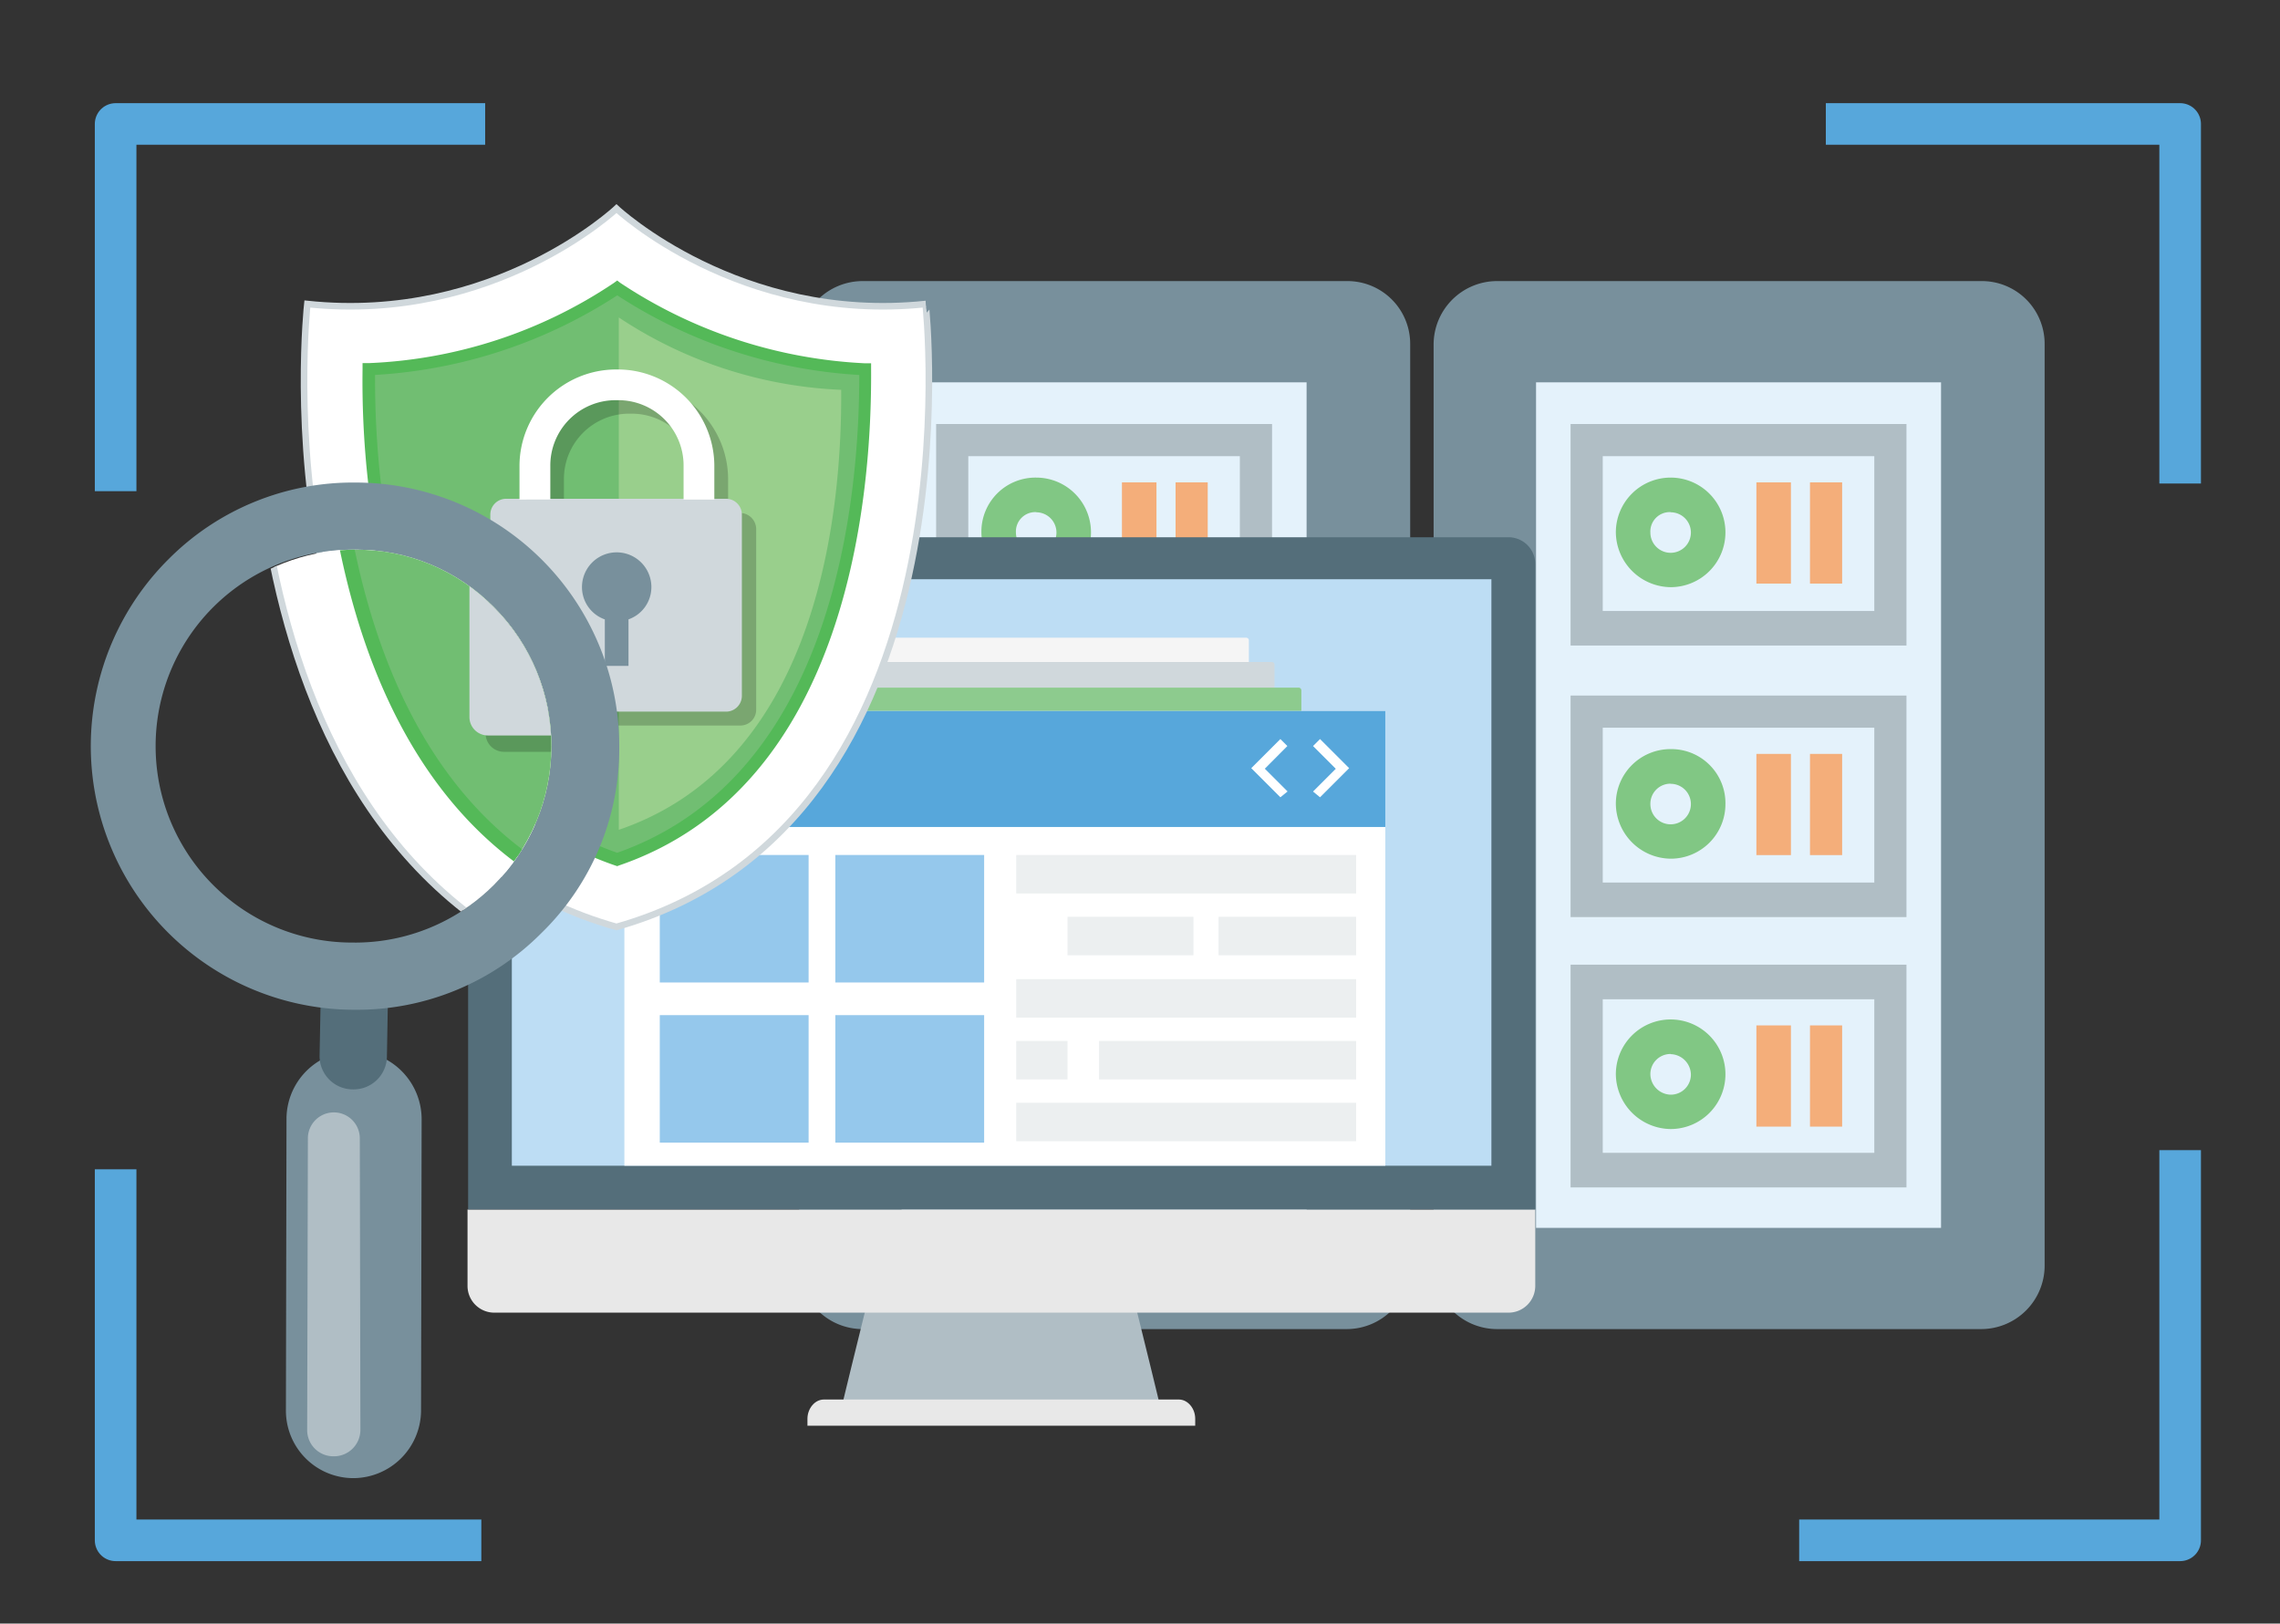 <svg xmlns="http://www.w3.org/2000/svg" xmlns:xlink="http://www.w3.org/1999/xlink" viewBox="0 0 548 390.3"><rect x="0" y="0" width="548" height="390.3" fill="#333333" stroke="none"/><defs><style>.cls-1,.cls-7{fill:none;}.cls-2{fill:#78909c;}.cls-3{fill:#e4f2fb;}.cls-4{fill:#b0bec5;}.cls-5{fill:#f4ae7a;}.cls-6{fill:#81c784;}.cls-7{stroke:#57a7db;stroke-linejoin:round;stroke-width:10px;}.cls-8{fill:#e8e8e8;}.cls-9{fill:#546e7a;}.cls-10{fill:#bdddf4;}.cls-11{fill:#f5f5f5;}.cls-12{fill:#d0d8dc;}.cls-13{fill:#8dcb8e;}.cls-14,.cls-18{fill:#fff;}.cls-15{fill:#57a7db;}.cls-16{fill:#eceff0;}.cls-17{fill:#95c8ec;}.cls-18{stroke:#d0d8dc;stroke-miterlimit:10;stroke-width:1.58px;}.cls-19{fill:#71be72;}.cls-20{fill:#99cf8c;}.cls-21{fill:#54b958;}.cls-22{opacity:0.2;}.cls-23{clip-path:url(#clip-path);}</style><clipPath id="clip-path"><path class="cls-1" d="M118.63,212.82a47.24,47.24,0,0,0,.14-66.78,46.18,46.18,0,0,0-33.46-13.9,47.22,47.22,0,1,0,33.32,80.68Z"/></clipPath></defs><title>one-time-security-services</title><g id="Layer_5" data-name="Layer 5"><path class="cls-2" d="M323.77,67.57H207.25a15.27,15.27,0,0,0-15.17,15.17V304.33a15.27,15.27,0,0,0,15.17,15.17H323.77a15.27,15.27,0,0,0,15.17-15.17V82.75A15.09,15.09,0,0,0,323.77,67.57Z"/><rect class="cls-3" x="216.7" y="91.91" width="97.34" height="203.26"/><path class="cls-4" d="M305.74,231.9H225v53.54h80.73ZM298,277.14H232.73V240.21H298Z"/><rect class="cls-5" x="282.55" y="246.5" width="7.73" height="24.33"/><rect class="cls-5" x="269.66" y="246.5" width="8.3" height="24.33"/><path class="cls-6" d="M249.05,271.41a13.17,13.17,0,0,0,0-26.34,13,13,0,0,0-13.17,13.17A13.32,13.32,0,0,0,249.05,271.41Zm0-18a5,5,0,0,1,4.87,4.87,4.83,4.83,0,0,1-4.87,4.87,5,5,0,0,1-4.87-4.87A4.83,4.83,0,0,1,249.05,253.37Z"/><path class="cls-4" d="M305.74,167.2H225v53.25h80.73ZM298,212.15H232.73V174.93H298Z"/><rect class="cls-5" x="282.55" y="181.23" width="7.73" height="24.33"/><rect class="cls-5" x="269.66" y="181.23" width="8.3" height="24.33"/><path class="cls-6" d="M249.05,206.42a13.13,13.13,0,0,0,13.17-13.17,13.17,13.17,0,1,0-26.34,0A13.32,13.32,0,0,0,249.05,206.42Zm0-18a4.87,4.87,0,1,1-4.87,4.87A4.83,4.83,0,0,1,249.05,188.39Z"/><path class="cls-4" d="M305.74,101.93H225v53.25h80.73ZM298,146.88H232.73V109.66H298Z"/><rect class="cls-5" x="282.55" y="115.96" width="7.73" height="24.33"/><rect class="cls-5" x="269.66" y="115.96" width="8.3" height="24.33"/><path class="cls-6" d="M249.05,141.15a13.17,13.17,0,0,0,0-26.34A13,13,0,0,0,235.88,128,13.32,13.32,0,0,0,249.05,141.15Zm0-18a4.87,4.87,0,1,1-4.87,4.87A4.66,4.66,0,0,1,249.05,123.11Z"/><path class="cls-2" d="M476.26,67.57H359.74a15.27,15.27,0,0,0-15.17,15.17V304.33a15.27,15.27,0,0,0,15.17,15.17H476.26a15.27,15.27,0,0,0,15.17-15.17V82.75A15.09,15.09,0,0,0,476.26,67.57Z"/><rect class="cls-3" x="369.19" y="91.91" width="97.34" height="203.26"/><path class="cls-4" d="M458.22,231.9H377.49v53.54h80.73Zm-7.73,45.23H385.22V240.21h65.27Z"/><rect class="cls-5" x="435.03" y="246.5" width="7.73" height="24.33"/><rect class="cls-5" x="422.15" y="246.5" width="8.3" height="24.33"/><path class="cls-6" d="M401.54,271.41a13.17,13.17,0,1,0-13.17-13.17A13.32,13.32,0,0,0,401.54,271.41Zm0-18a5,5,0,0,1,4.87,4.87,4.83,4.83,0,0,1-4.87,4.87,5,5,0,0,1-4.87-4.87A4.83,4.83,0,0,1,401.54,253.37Z"/><path class="cls-4" d="M458.22,167.2H377.49v53.25h80.73Zm-7.73,44.95H385.22V174.93h65.27Z"/><rect class="cls-5" x="435.03" y="181.23" width="7.73" height="24.33"/><rect class="cls-5" x="422.15" y="181.23" width="8.3" height="24.33"/><path class="cls-6" d="M401.54,206.42a13.13,13.13,0,0,0,13.17-13.17,13,13,0,0,0-13.17-13.17,13.13,13.13,0,0,0-13.17,13.17A13.32,13.32,0,0,0,401.54,206.42Zm0-18a4.87,4.87,0,1,1-4.87,4.87A4.83,4.83,0,0,1,401.54,188.39Z"/><path class="cls-4" d="M458.22,101.93H377.49v53.25h80.73Zm-7.73,44.95H385.22V109.66h65.27Z"/><rect class="cls-5" x="435.03" y="115.96" width="7.73" height="24.33"/><rect class="cls-5" x="422.15" y="115.96" width="8.3" height="24.33"/><path class="cls-6" d="M401.54,141.15A13.17,13.17,0,1,0,388.37,128,13.32,13.32,0,0,0,401.54,141.15Zm0-18a4.87,4.87,0,1,1-4.87,4.87A4.66,4.66,0,0,1,401.54,123.11Z"/><polyline class="cls-7" points="524 276.49 524 370.28 432.43 370.28"/><polyline class="cls-7" points="438.84 29.8 524 29.8 524 116.24"/><polyline class="cls-7" points="27.79 118.08 27.79 29.8 116.61 29.8"/><polyline class="cls-7" points="115.69 370.28 27.79 370.28 27.79 281.09"/><path id="_Path_" data-name="&lt;Path&gt;" class="cls-4" d="M270.46,303.77c2.66,11.07,5.47,22.14,8.13,33.21h-76c2.66-11.07,5.47-22.14,8.13-33.21Z"/><path id="_Path_2" data-name="&lt;Path&gt;" class="cls-8" d="M198,336.43h85.35c2.1,0,3.92,2.1,3.92,4.62v1.68h-93.2v-1.68C194.08,338.53,195.9,336.43,198,336.43Z"/><path id="_Path_3" data-name="&lt;Path&gt;" class="cls-8" d="M369,290.74V309.1a6.43,6.43,0,0,1-6.45,6.45H118.82a6.43,6.43,0,0,1-6.45-6.45V290.74Z"/><path id="_Path_4" data-name="&lt;Path&gt;" class="cls-9" d="M112.51,290.74V135.6a6.43,6.43,0,0,1,6.45-6.45H362.53A6.43,6.43,0,0,1,369,135.6V290.74H112.51Z"/><rect id="_Path_5" data-name="&lt;Path&gt;" class="cls-10" x="123.02" y="139.24" width="235.44" height="140.99"/><path class="cls-11" d="M183.57,223.33h115.9a.66.66,0,0,0,.7-.7V154a.66.66,0,0,0-.7-.7H183.57a.66.66,0,0,0-.7.7v68.67C182.73,223,183.15,223.33,183.57,223.33Z"/><path class="cls-12" d="M177.26,236.64H305.63a.66.66,0,0,0,.7-.7v-76.1a.66.66,0,0,0-.7-.7H177.26a.66.66,0,0,0-.7.7v76.1A.66.66,0,0,0,177.26,236.64Z"/><path class="cls-13" d="M171,250.38H312.08a.66.66,0,0,0,.7-.7V166a.66.66,0,0,0-.7-.7H171a.66.66,0,0,0-.7.7v83.67A.66.66,0,0,0,171,250.38Z"/><rect class="cls-14" x="150.07" y="170.91" width="182.89" height="109.31"/><rect class="cls-15" x="150.07" y="170.91" width="182.89" height="27.89"/><rect class="cls-16" x="244.25" y="205.53" width="81.7" height="9.25"/><rect class="cls-16" x="292.88" y="220.39" width="33.07" height="9.25"/><rect class="cls-16" x="256.58" y="220.39" width="30.27" height="9.25"/><rect class="cls-16" x="244.25" y="235.38" width="81.7" height="9.25"/><rect class="cls-16" x="264.15" y="250.24" width="61.8" height="9.25"/><rect class="cls-16" x="244.25" y="250.24" width="12.33" height="9.25"/><rect class="cls-16" x="244.25" y="265.09" width="81.7" height="9.25"/><rect class="cls-17" x="200.77" y="205.53" width="35.77" height="30.65"/><rect class="cls-17" x="158.58" y="205.53" width="35.77" height="30.65"/><rect class="cls-17" x="200.77" y="244.03" width="35.77" height="30.65"/><rect class="cls-17" x="158.58" y="244.03" width="35.77" height="30.65"/><path class="cls-14" d="M317.27,191.66l7-7-7-7-1.68,1.68,5.47,5.47-5.47,5.47Zm-9.53,0-7-7,7-7,1.68,1.68L304,184.79l5.47,5.47Z"/><g id="Layer_5-2" data-name="Layer 5"><g id="_Group_5" data-name=" Group 5"><g id="_Group_6" data-name=" Group 6"><g id="_Group_7" data-name=" Group 7"><g id="_Group_8" data-name=" Group 8"><g id="_Group_9" data-name=" Group 9"><g id="_Group_10" data-name=" Group 10"><g id="_Group_11" data-name=" Group 11"><g id="_Group_12" data-name=" Group 12"><g id="_Group_13" data-name=" Group 13"><g id="_Group_14" data-name=" Group 14"><path id="_Path_12" data-name=" Path 12" class="cls-18" d="M148.17,222.82C60,198,73.87,73.08,73.87,73.08c44.92,4.74,74.3-22.93,74.3-22.93s29.57,27.67,74.3,22.93C222.47,73.08,236.31,197.8,148.17,222.82Z"/></g></g></g></g></g></g></g></g><g id="_Group_15" data-name=" Group 15"><g id="_Group_16" data-name=" Group 16"><g id="_Group_17" data-name=" Group 17"><g id="_Group_18" data-name=" Group 18"><g id="_Group_19" data-name=" Group 19"><g id="_Group_20" data-name=" Group 20"><g id="_Group_21" data-name=" Group 21"><g id="_Group_22" data-name=" Group 22"><path id="_Path_13" data-name=" Path 13" class="cls-19" d="M208.06,88.82c-27.29-1-47.92-11.75-59.7-19.53a118.26,118.26,0,0,1-59.7,19.53c-.39,30.14,5.08,99.32,59.7,117.89C202.76,187.94,208.26,118.76,208.06,88.82Z"/></g></g></g></g></g></g></g></g><g id="_Group_23" data-name=" Group 23"><g id="_Group_24" data-name=" Group 24"><g id="_Group_25" data-name=" Group 25"><g id="_Group_26" data-name=" Group 26"><g id="_Group_27" data-name=" Group 27"><g id="_Group_28" data-name=" Group 28"><g id="_Group_29" data-name=" Group 29"><g id="_Group_30" data-name=" Group 30"><path id="_Path_14" data-name=" Path 14" class="cls-20" d="M202.18,93.71c.19,27.11-4.54,89.09-53.45,105.77h0V76.31h0A104.37,104.37,0,0,0,202.18,93.71Z"/></g></g></g></g></g></g></g></g><g id="_Group_31" data-name=" Group 31"><g id="_Group_32" data-name=" Group 32"><g id="_Group_33" data-name=" Group 33"><g id="_Group_34" data-name=" Group 34"><g id="_Group_35" data-name=" Group 35"><g id="_Group_36" data-name=" Group 36"><g id="_Group_37" data-name=" Group 37"><g id="_Group_38" data-name=" Group 38"><path id="_Compound_Path_2" data-name=" Compound Path 2" class="cls-21" d="M148.36,208.22l-.57-.19C92.1,188.89,86.74,118.19,87.14,88.81V87.29h1.52A114,114,0,0,0,147.57,68l.76-.57.76.57a116.18,116.18,0,0,0,58.76,19.33h1.52v1.52c.19,29.57-5.12,100.26-60.65,119.22ZM90.15,90.13C90,119.71,95.65,186.61,148.34,205c52.31-18.39,58.19-85.11,58.19-114.86A119.22,119.22,0,0,1,148.36,71,119.22,119.22,0,0,1,90.15,90.13Z"/></g></g></g></g></g></g></g></g></g><g id="_Group_39" data-name=" Group 39"><g id="_Group_40" data-name=" Group 40"><g id="_Group_41" data-name=" Group 41" class="cls-22"><g id="_Group_42" data-name=" Group 42"><path id="_Compound_Path_3" data-name=" Compound Path 3" d="M178,123.31h-3v-8.15A23.22,23.22,0,0,0,151.82,92h-.62a23.22,23.22,0,0,0-23.12,23.12v8.15h-3a3.8,3.8,0,0,0-3.79,3.79v43.56a3.8,3.8,0,0,0,3.79,3.79H178a3.8,3.8,0,0,0,3.75-3.79V127.06A3.92,3.92,0,0,0,178,123.31Zm-42.46,0v-8.15a15.69,15.69,0,0,1,15.66-15.72h.59a15.69,15.69,0,0,1,15.73,15.65s0,.06,0,.09v8.15Z"/></g></g><g id="_Group_43" data-name=" Group 43"><g id="_Group_44" data-name=" Group 44"><g id="_Group_45" data-name=" Group 45"><g id="_Group_46" data-name=" Group 46"><path id="_Path_15" data-name=" Path 15" class="cls-12" d="M178.31,123.69a3.8,3.8,0,0,0-3.79-3.79H121.64a3.8,3.8,0,0,0-3.79,3.79v43.59a3.8,3.8,0,0,0,3.79,3.79h52.88a3.8,3.8,0,0,0,3.79-3.79Z"/></g></g></g><g id="_Group_47" data-name=" Group 47"><g id="_Group_48" data-name=" Group 48"><g id="_Group_49" data-name=" Group 49"><g id="_Group_50" data-name=" Group 50"><g id="_Group_51" data-name=" Group 51"><g id="_Group_52" data-name=" Group 52"><g id="_Group_53" data-name=" Group 53"><g id="_Group_54" data-name=" Group 54"><path id="_Path_16" data-name=" Path 16" class="cls-14" d="M124.86,120.09v-8.15A23.22,23.22,0,0,1,148,88.82h.57a23.22,23.22,0,0,1,23.12,23.12v8.15h-7.39v-8.15s0-.06,0-.09a15.69,15.69,0,0,0-15.73-15.65h-.64a15.69,15.69,0,0,0-15.66,15.72v8.15Z"/></g></g></g></g></g></g></g></g><g id="_Group_55" data-name=" Group 55"><g id="_Group_56" data-name=" Group 56"><g id="_Group_57" data-name=" Group 57"><g id="_Group_58" data-name=" Group 58"><g id="_Group_59" data-name=" Group 59"><g id="_Group_60" data-name=" Group 60"><g id="_Group_61" data-name=" Group 61"><g id="_Group_62" data-name=" Group 62"><path id="_Path_17" data-name=" Path 17" class="cls-2" d="M151.06,148.89v11.19h-5.69V148.9a8.22,8.22,0,0,1-5.49-7.78,8.34,8.34,0,0,1,16.68,0A8.22,8.22,0,0,1,151.06,148.89Z"/></g></g></g></g></g></g></g></g></g></g></g></g></g><path id="_Path_6" data-name="&lt;Path&gt;" class="cls-2" d="M85,355.33h0A16.22,16.22,0,0,1,68.72,339l.14-70.19A16.34,16.34,0,0,1,85,252.67h0A16.4,16.4,0,0,1,101.34,269l-.14,70.19A16.34,16.34,0,0,1,85,355.33Z"/><path id="_Path_7" data-name="&lt;Path&gt;" class="cls-4" d="M80.07,350.08a6.29,6.29,0,0,1-6.24-6.24L74,273.65a6.24,6.24,0,0,1,12.48,0l.14,70.19a6.35,6.35,0,0,1-6.52,6.24Z"/><g id="_Group_" data-name="&lt;Group&gt;"><path id="_Path_8" data-name="&lt;Path&gt;" class="cls-9" d="M84.89,261.88a8,8,0,0,1-8.08-8.08l.28-14.46a8,8,0,0,1,8.08-8.08h0a8,8,0,0,1,8.08,8.08L93,253.8a8,8,0,0,1-8.08,8.08Z"/></g><path class="cls-2" d="M148.84,179.5A63.42,63.42,0,0,0,85.31,116a62.48,62.48,0,0,0-44.81,18.43A63.38,63.38,0,0,0,85.31,242.74a62.48,62.48,0,0,0,44.81-18.43A61.94,61.94,0,0,0,148.84,179.5ZM85.31,226.58a47.22,47.22,0,1,1,0-94.43,47.2,47.2,0,0,1,47.22,47.22,47.2,47.2,0,0,1-47.22,47.22Z"/><g class="cls-23"><g id="Layer_5-3" data-name="Layer 5"><g id="_Group_5-2" data-name=" Group 5"><g id="_Group_6-2" data-name=" Group 6"><g id="_Group_7-2" data-name=" Group 7"><g id="_Group_8-2" data-name=" Group 8"><g id="_Group_9-2" data-name=" Group 9"><g id="_Group_10-2" data-name=" Group 10"><g id="_Group_11-2" data-name=" Group 11"><g id="_Group_12-2" data-name=" Group 12"><g id="_Group_13-2" data-name=" Group 13"><g id="_Group_14-2" data-name=" Group 14"><path id="_Path_12-2" data-name=" Path 12" class="cls-18" d="M148.17,237.11C45.45,208.17,61.57,62.59,61.57,62.59c52.35,5.53,86.6-26.73,86.6-26.73s34.47,32.24,86.6,26.73C234.77,62.59,250.89,207.94,148.17,237.11Z"/></g></g></g></g></g></g></g></g><g id="_Group_15-2" data-name=" Group 15"><g id="_Group_16-2" data-name=" Group 16"><g id="_Group_17-2" data-name=" Group 17"><g id="_Group_18-2" data-name=" Group 18"><g id="_Group_19-2" data-name=" Group 19"><g id="_Group_20-2" data-name=" Group 20"><g id="_Group_21-2" data-name=" Group 21"><g id="_Group_22-2" data-name=" Group 22"><path id="_Path_13-2" data-name=" Path 13" class="cls-19" d="M218,80.93c-31.81-1.11-55.85-13.69-69.58-22.76A137.83,137.83,0,0,1,78.81,80.93c-.45,35.13,5.92,115.76,69.58,137.4C211.8,196.46,218.2,115.83,218,80.93Z"/></g></g></g></g></g></g></g></g><g id="_Group_23-2" data-name=" Group 23"><g id="_Group_24-2" data-name=" Group 24"><g id="_Group_25-2" data-name=" Group 25"><g id="_Group_26-2" data-name=" Group 26"><g id="_Group_27-2" data-name=" Group 27"><g id="_Group_28-2" data-name=" Group 28"><g id="_Group_29-2" data-name=" Group 29"><g id="_Group_30-2" data-name=" Group 30"><path id="_Path_14-2" data-name=" Path 14" class="cls-20" d="M211.12,86.63c.22,31.59-5.29,103.84-62.29,123.27h0V66.35h0A121.64,121.64,0,0,0,211.12,86.63Z"/></g></g></g></g></g></g></g></g><g id="_Group_31-2" data-name=" Group 31"><g id="_Group_32-2" data-name=" Group 32"><g id="_Group_33-2" data-name=" Group 33"><g id="_Group_34-2" data-name=" Group 34"><g id="_Group_35-2" data-name=" Group 35"><g id="_Group_36-2" data-name=" Group 36"><g id="_Group_37-2" data-name=" Group 37"><g id="_Group_38-2" data-name=" Group 38"><path id="_Compound_Path_2-2" data-name=" Compound Path 2" class="cls-21" d="M148.4,220.09l-.66-.22C82.82,197.56,76.58,115.16,77,80.92V79.14h1.77a132.92,132.92,0,0,0,68.66-22.53l.89-.66.89.66a135.41,135.41,0,0,0,68.48,22.53h1.77v1.77c.22,34.47-6,116.85-70.69,139ZM80.55,82.46c-.22,34.47,6.4,112.44,67.82,133.87,61-21.43,67.82-99.19,67.82-133.87a139,139,0,0,1-67.8-22.25A139,139,0,0,1,80.55,82.46Z"/></g></g></g></g></g></g></g></g></g><g id="_Group_39-2" data-name=" Group 39"><g id="_Group_40-2" data-name=" Group 40"><g id="_Group_41-2" data-name=" Group 41" class="cls-22"><g id="_Group_42-2" data-name=" Group 42"><path id="_Compound_Path_3-2" data-name=" Compound Path 3" d="M182.91,121.12h-3.53v-9.5a27.06,27.06,0,0,0-27-27h-.72a27.06,27.06,0,0,0-27,27v9.5h-3.53a4.43,4.43,0,0,0-4.42,4.42v50.77a4.43,4.43,0,0,0,4.42,4.42h61.69a4.43,4.43,0,0,0,4.37-4.42V125.51A4.57,4.57,0,0,0,182.91,121.12Zm-49.48,0v-9.5A18.29,18.29,0,0,1,151.68,93.3h.69a18.29,18.29,0,0,1,18.34,18.24s0,.07,0,.1v9.5Z"/></g></g><g id="_Group_43-2" data-name=" Group 43"><g id="_Group_44-2" data-name=" Group 44"><g id="_Group_45-2" data-name=" Group 45"><g id="_Group_46-2" data-name=" Group 46"><path id="_Path_15-2" data-name=" Path 15" class="cls-12" d="M183.3,121.57a4.43,4.43,0,0,0-4.42-4.42H117.25a4.43,4.43,0,0,0-4.42,4.42v50.81a4.43,4.43,0,0,0,4.42,4.42h61.63a4.43,4.43,0,0,0,4.42-4.42Z"/></g></g></g><g id="_Group_47-2" data-name=" Group 47"><g id="_Group_48-2" data-name=" Group 48"><g id="_Group_49-2" data-name=" Group 49"><g id="_Group_50-2" data-name=" Group 50"><g id="_Group_51-2" data-name=" Group 51"><g id="_Group_52-2" data-name=" Group 52"><g id="_Group_53-2" data-name=" Group 53"><g id="_Group_54-2" data-name=" Group 54"><path id="_Path_16-2" data-name=" Path 16" class="cls-14" d="M121,117.38v-9.5a27.06,27.06,0,0,1,27-27h.66a27.06,27.06,0,0,1,27,27v9.5H167v-9.5s0-.07,0-.1a18.29,18.29,0,0,0-18.34-18.24h-.75a18.29,18.29,0,0,0-18.25,18.33v9.5Z"/></g></g></g></g></g></g></g></g><g id="_Group_55-2" data-name=" Group 55"><g id="_Group_56-2" data-name=" Group 56"><g id="_Group_57-2" data-name=" Group 57"><g id="_Group_58-2" data-name=" Group 58"><g id="_Group_59-2" data-name=" Group 59"><g id="_Group_60-2" data-name=" Group 60"><g id="_Group_61-2" data-name=" Group 61"><g id="_Group_62-2" data-name=" Group 62"><path id="_Path_17-2" data-name=" Path 17" class="cls-2" d="M151.54,150.95v13h-6.63V151a9.57,9.57,0,0,1-6.4-9.06,9.72,9.72,0,0,1,19.44,0A9.57,9.57,0,0,1,151.54,150.95Z"/></g></g></g></g></g></g></g></g></g></g></g></g></g></g></g></svg>